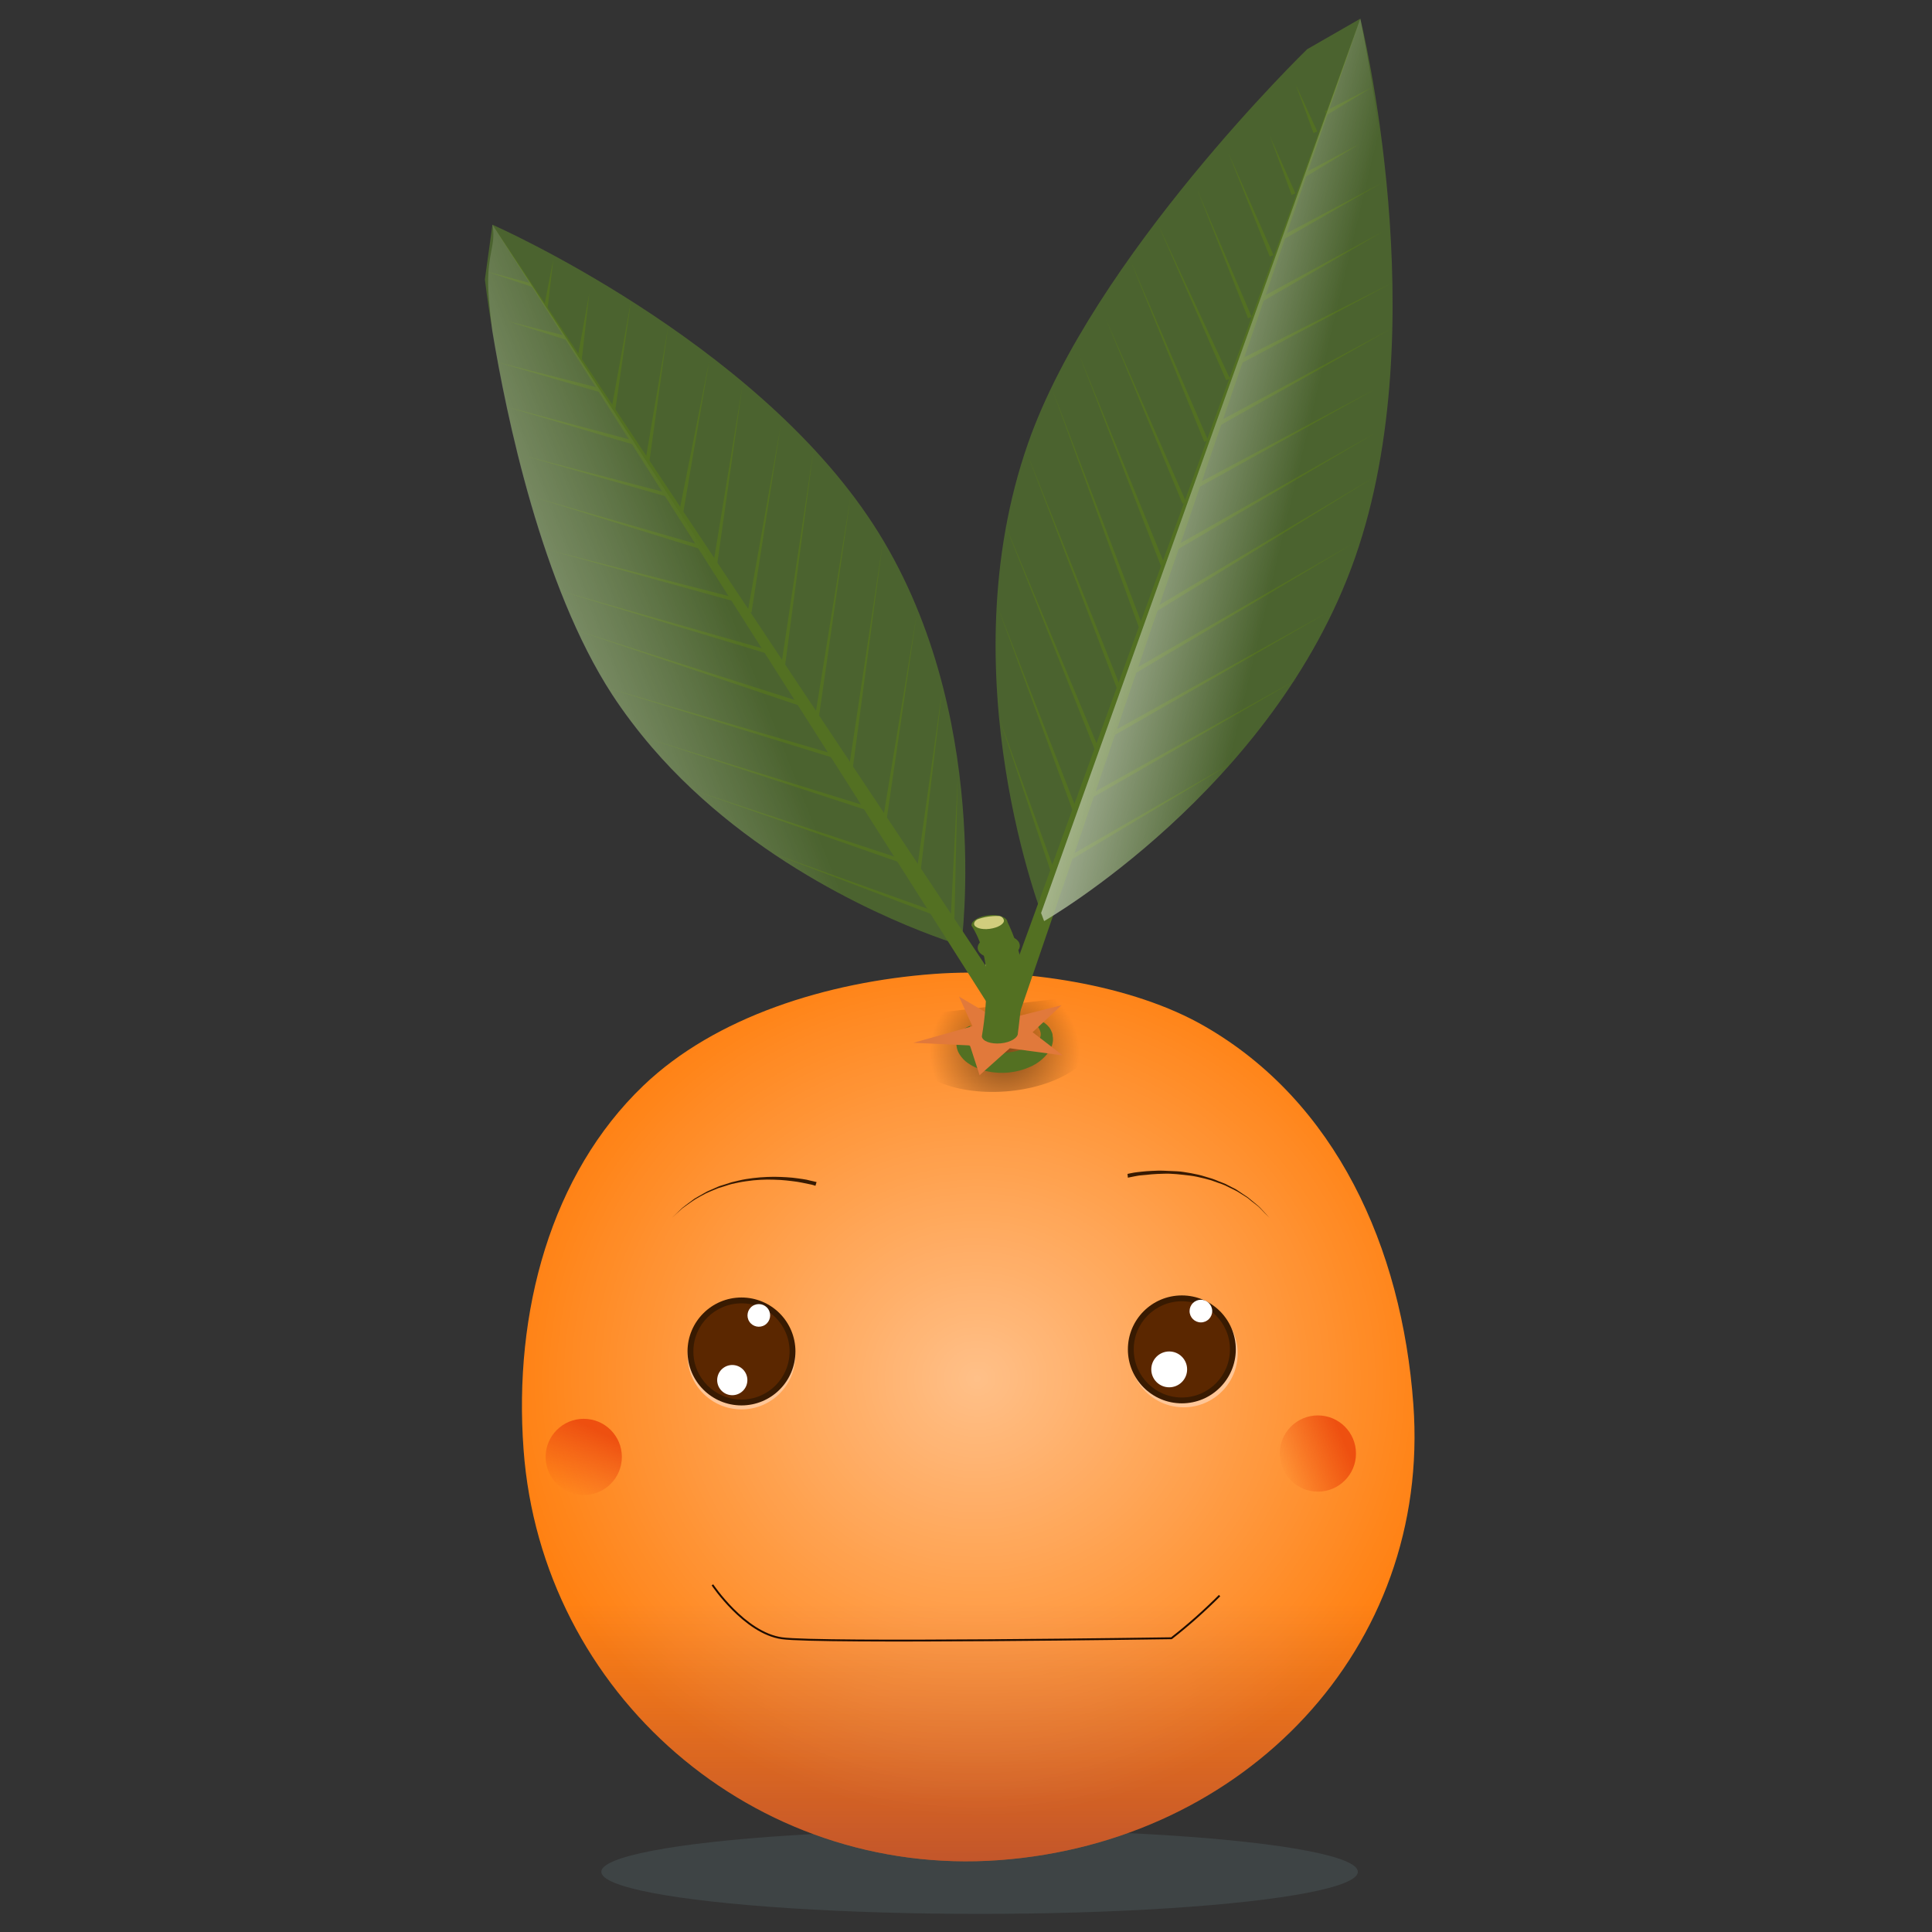 <?xml version="1.0" encoding="utf-8"?>
<!-- Generator: Adobe Illustrator 20.1.0, SVG Export Plug-In . SVG Version: 6.00 Build 0)  -->
<svg version="1.1" id="Calque_1" xmlns="http://www.w3.org/2000/svg" xmlns:xlink="http://www.w3.org/1999/xlink" x="0px" y="0px"
	 viewBox="0 0 1024 1024" style="enable-background:new 0 0 1024 1024;" xml:space="preserve">
<rect x="0" y="0" width="1024" height="1024" fill="#333333" stroke="none"/>
<style type="text/css">
	.st0{opacity:0.2;fill:#6C8B8E;enable-background:new    ;}
	.st1{fill:#FF8112;}
	.st2{opacity:0.5;fill:url(#SVGID_1_);enable-background:new    ;}
	.st3{opacity:0.5;fill:url(#SVGID_2_);enable-background:new    ;}
	.st4{fill:#4B632F;}
	.st5{fill:#537022;}
	.st6{opacity:0.5;fill:url(#SVGID_3_);enable-background:new    ;}
	.st7{fill:#CC6100;}
	.st8{fill:#B8BF7B;}
	.st9{fill:#E1793B;}
	.st10{fill:#FFC697;}
	.st11{fill:#381A01;}
	.st12{fill:#5B2700;}
	.st13{fill:#FFFFFF;}
	.st14{fill:url(#SVGID_4_);}
	.st15{fill:url(#SVGID_5_);}
	.st16{fill:#D1CD7D;}
	.st17{opacity:0.5;fill:url(#SVGID_6_);enable-background:new    ;}
	.st18{opacity:0.5;fill:url(#SVGID_7_);enable-background:new    ;}
	.st19{fill:none;stroke:#1E0C00;stroke-miterlimit:10;}
</style>
<title>clem feel good</title>
<g>
	<g id="Calque_1_1_">
		<g>
			<ellipse class="st0" cx="519.2" cy="992.1" rx="200.5" ry="22.3"/>
			<path class="st1" d="M749.1,744.3c9.5,129.7-89.8,232.1-219.5,241.6S287,898,277.5,768.3c-5.4-73,14.5-146,63.5-192.9
				c38.1-36.5,97.4-55,154.1-59.2c46.2-3.4,105.2,5.6,143.5,27.8C707.9,583.9,743,660.9,749.1,744.3z"/>
			
				<linearGradient id="SVGID_1_" gradientUnits="userSpaceOnUse" x1="513.171" y1="-30.7" x2="513.171" y2="173.12" gradientTransform="matrix(1 0 0 -1 0 1023.28)">
				<stop  offset="0" style="stop-color:#4B005C"/>
				<stop  offset="1" style="stop-color:#4B005C;stop-opacity:0"/>
			</linearGradient>
			<path class="st2" d="M749.1,744.3c9.5,129.7-89.8,232.1-219.5,241.6S287,898,277.5,768.3c-5.4-73,14.5-146,63.5-192.9
				c38.1-36.5,97.4-55,154.1-59.2c46.2-3.4,105.2,5.6,143.5,27.8C707.9,583.9,743,660.9,749.1,744.3z"/>
			
				<radialGradient id="SVGID_2_" cx="518.47" cy="306.377" r="249.23" gradientTransform="matrix(1 0 0 -0.93 -0.61 1015.6)" gradientUnits="userSpaceOnUse">
				<stop  offset="0" style="stop-color:#FFFFFF"/>
				<stop  offset="1" style="stop-color:#FFFFFF;stop-opacity:0"/>
			</radialGradient>
			<path class="st3" d="M749.1,744.3c9.5,129.7-89.8,232.1-219.5,241.6S287,898,277.5,768.3c-5.4-73,14.5-146,63.5-192.9
				c38.1-36.5,97.4-55,154.1-59.2c46.2-3.4,105.2,5.6,143.5,27.8C707.9,583.9,743,660.9,749.1,744.3z"/>
			<path class="st4" d="M718.2,295.6C675,418.7,553.4,488.1,553.4,488.1s-51.7-130.1-8.5-253.2C579.5,136,692.8,26.1,692.8,26.1
				L721,9.9C721,9.9,761.3,172.6,718.2,295.6z"/>
			<g>
				<polygon class="st5" points="567.5,453.3 652.9,404.4 568.5,455.2 				"/>
				<polygon class="st5" points="578.7,420.5 687.9,359.8 579.8,422.3 				"/>
				<polygon class="st5" points="590,387.6 703.8,324.5 591,389.5 				"/>
				<polygon class="st5" points="601.2,354.7 717.3,288 602.2,356.6 				"/>
				<polygon class="st5" points="612.4,321.9 728.2,253 613.5,323.7 				"/>
				<polygon class="st5" points="623.7,289 728.6,229.7 624.7,290.9 				"/>
				<polygon class="st5" points="634.9,256.2 728.6,206.4 635.9,258 				"/>
				<polygon class="st5" points="646.1,223.3 737.4,174.2 647.1,225.2 				"/>
				<polygon class="st5" points="657.3,190.5 738.1,149.8 658.4,192.3 				"/>
				<polygon class="st5" points="668.6,157.6 733.2,122.6 669.6,159.5 				"/>
				<polygon class="st5" points="679.8,124.8 732.1,97.1 680.8,126.6 				"/>
				<polygon class="st5" points="691,91.9 720.6,76.3 692,93.7 				"/>
				<polygon class="st5" points="702.2,59 726.8,46.5 703.3,60.9 				"/>
			</g>
			
				<radialGradient id="SVGID_3_" cx="525.29" cy="547.307" r="39.66" gradientTransform="matrix(1 0 0 -0.96 7.19 1083.019)" gradientUnits="userSpaceOnUse">
				<stop  offset="0" style="stop-color:#000000"/>
				<stop  offset="1" style="stop-color:#000000;stop-opacity:0"/>
			</radialGradient>
			<path class="st6" d="M561.5,529.3c11.1,4.1,18.5,10.8,19.1,19c1.1,14.7-20.3,28.2-47.8,30.2s-50.6-8.2-51.7-22.9
				c-0.5-6.7,3.7-13.1,10.9-18.3"/>
			<path class="st5" d="M546,539.7c1.8,0.1,3.6,0.5,5.3,1.2c1.9,0.8,3.5,2,4.8,3.6c0.7,0.9,1.2,2,1.6,3.1l0.2,0.9v0.1
				c0-0.1,0,0.2,0,0.2v0.1v0.2l0.1,0.3c0,0.3,0.1,0.7,0.1,1c0,0.4,0,0.6,0,1c-0.2,2.4-1.1,4.6-2.5,6.5c-2.5,3.3-5.8,5.9-9.5,7.5
				c-3.5,1.6-7.2,2.6-11,3c-0.9,0.1-2,0.2-2.8,0.2c-1,0-2,0-2.9,0c-1.9-0.1-3.8-0.3-5.7-0.7c-3.9-0.7-7.6-2.3-10.8-4.5
				c-1.8-1.3-3.3-2.9-4.4-4.7c-1.2-2-1.8-4.3-1.5-6.7c0.3-2.1,1.3-4.1,2.8-5.6c1.3-1.3,2.9-2.2,4.7-2.8c-1,1.4-1.7,2.8-2.3,4.4
				c-0.4,1.2-0.5,2.6-0.1,3.8c0.7,2.1,2.6,3.3,5,4.4c4.9,1.9,11,2.2,16.7,1.7c2.9-0.3,5.7-0.9,8.4-1.8c2.5-0.7,4.9-2,7-3.6
				c1.7-1.5,2.8-3,2.3-5.4c-0.4-1.4-1-2.6-2-3.7C548.4,541.9,547.3,540.7,546,539.7z"/>
			<path class="st7" d="M537.6,543l0.4,0.1c1.1,0.3,2.1,0.8,2.9,1.5c0.7,0.6,1.3,1.4,1.5,2.4c0.2,1.2,0,2.4-0.6,3.4
				c-0.7,1.1-1.5,1.9-2.6,2.6c-2.2,1.4-4.7,2.2-7.2,2.5c-0.7,0.1-1.3,0.1-1.9,0.1s-1.3,0-2-0.1c-1.3-0.1-2.5-0.4-3.7-0.8
				c-1.1-0.4-2.2-0.9-3.2-1.7c-0.9-0.7-1.6-1.6-2-2.7c-0.3-0.9-0.2-1.9,0.2-2.8c0.3-0.6,0.7-1.2,1.2-1.7c0.3-0.3,0.6-0.6,1-0.8
				l0.4-0.2c-0.4,0.4-0.8,0.8-1.1,1.3c-0.4,0.5-0.6,1.1-0.8,1.7c-0.2,0.7-0.1,1.5,0.2,2.1c0.7,1.4,2.5,2.5,4.6,3
				c1.1,0.3,2.2,0.5,3.3,0.5c0.6,0,1.1,0,1.7,0s1.2-0.1,1.8-0.1c2.3-0.2,4.5-0.9,6.5-1.9c0.9-0.5,1.6-1.1,2.3-1.9
				c0.5-0.7,0.8-1.5,0.7-2.3c-0.3-1.4-1.1-2.6-2.2-3.3C538.5,543.6,538,543.3,537.6,543z"/>
			<path class="st5" d="M536.2,496.5c2.5,1,4.2,2.5,4.3,4.5c0.3,3.4-4.5,6.6-10.7,7s-11.3-2-11.6-5.4c-0.1-1.6,0.8-3,2.4-4.3"/>
			<path class="st8" d="M539.3,508.1c2.5,1,4.2,2.5,4.3,4.5c0.3,3.4-4.5,6.6-10.7,7s-11.3-2-11.6-5.4c-0.1-1.6,0.8-3.1,2.4-4.3"/>
			<polygon class="st9" points="514.1,554.1 519.2,569.9 535.2,555.6 563.3,559.4 547.3,547.1 562.6,532.8 530,541 508.3,528.2 
				515.4,543.9 484.1,552.7 			"/>
			<path class="st5" d="M534,488.7c-0.2-2.5-4.7-4.2-10-3.6s-9.3,3-9.1,5.5c0,0,8,11.1,8,28.5c0,10.1-0.8,20.2-2.5,30.2
				c0.2,2.5,4.7,4.2,10,3.7s9.3-3,9.1-5.5c0,0,2.5-17.7,2.5-30.2C542,504.6,534,488.7,534,488.7z"/>
			<circle class="st10" cx="393" cy="718.4" r="28.6"/>
			<circle class="st10" cx="627.4" cy="717.3" r="28.6"/>
			<circle class="st11" cx="393" cy="716.3" r="28.6"/>
			<circle class="st12" cx="393" cy="716.3" r="25.5"/>
			
				<ellipse transform="matrix(0.836 -0.549 0.549 0.836 -316.621 335.618)" class="st13" cx="402.3" cy="696.7" rx="6" ry="6"/>
			
				<ellipse transform="matrix(0.837 -0.548 0.548 0.837 -337.217 331.899)" class="st13" cx="387.8" cy="731.3" rx="8" ry="8"/>
			<circle class="st11" cx="626.4" cy="715.2" r="28.6"/>
			<circle class="st12" cx="626.4" cy="715.2" r="25.5"/>
			<circle class="st13" cx="636.5" cy="694.9" r="6"/>
			<circle class="st13" cx="619.7" cy="725.8" r="9.5"/>
			
				<linearGradient id="SVGID_4_" gradientUnits="userSpaceOnUse" x1="-714.485" y1="231.612" x2="-729.605" y2="265.512" gradientTransform="matrix(-1 0 0 -1 -413.83 1023.28)">
				<stop  offset="0" style="stop-color:#ED4D0F;stop-opacity:0"/>
				<stop  offset="1" style="stop-color:#ED4D0F;stop-opacity:0.96"/>
			</linearGradient>
			<circle class="st14" cx="309.4" cy="772.2" r="20.2"/>
			
				<linearGradient id="SVGID_5_" gradientUnits="userSpaceOnUse" x1="-2046.577" y1="-709.559" x2="-2061.697" y2="-675.669" gradientTransform="matrix(6.123234e-17 1 1 -6.123234e-17 1388.55 2825.67)">
				<stop  offset="0" style="stop-color:#ED4D0F;stop-opacity:0"/>
				<stop  offset="1" style="stop-color:#ED4D0F;stop-opacity:0.96"/>
			</linearGradient>
			<circle class="st15" cx="698.5" cy="770.4" r="20.2"/>
			<polygon class="st5" points="721,9.9 540.2,537.7 530.1,534.2 			"/>
			<g>
				<path class="st4" d="M509.5,501.1c0,0-3.5-1-9.7-3.2c-26.3-9.3-100.6-39.5-154.2-101.8c-7.6-8.9-14.7-18.2-21.1-28
					c-37.4-57.5-56.1-147.8-63.5-192.7c-2.8-16.8-4-27.3-4-27.3l4-29c0,0,138,60.6,201.9,158.9S509.5,501.1,509.5,501.1z"/>
				<polygon class="st5" points="261.1,119.2 538.8,536.5 530,542.3 				"/>
			</g>
			<path class="st11" d="M597.6,622.2l0.9-0.2c0.6-0.1,1.5-0.3,2.6-0.5s2.5-0.3,4.1-0.5s3.4-0.3,5.3-0.4s4.1-0.2,6.3-0.1
				s4.6,0.2,7,0.3s4.9,0.6,7.4,1c2.5,0.5,5.1,1,7.5,1.8l3.7,1.1c1.2,0.4,2.4,0.9,3.6,1.4s2.4,0.9,3.5,1.4l3.3,1.7
				c1.1,0.6,2.2,1,3.1,1.7l2.8,1.9l2.7,1.8l2.3,1.9c1.5,1.3,2.9,2.3,4,3.4l2.8,3l2.4,2.6l-2.5-2.5l-2.8-2.9
				c-1.1-1.1-2.6-2.1-4.1-3.3l-2.3-1.9l-2.7-1.7l-2.9-1.8c-1-0.6-2.1-1-3.2-1.6l-3.3-1.6c-1.1-0.5-2.3-0.9-3.5-1.3s-2.4-0.9-3.6-1.3
				l-3.7-1c-2.5-0.6-5-1.2-7.5-1.5c-2.5-0.3-5-0.6-7.3-0.8s-4.7-0.3-6.9-0.2s-4.3,0.1-6.2,0.3s-3.7,0.4-5.2,0.5s-2.9,0.4-4,0.6
				s-1.9,0.4-2.5,0.5l-0.9,0.2L597.6,622.2z"/>
			<path class="st11" d="M432.2,628.5l-0.9-0.3c-0.6-0.2-1.4-0.4-2.5-0.6s-2.4-0.5-3.9-0.8s-3.3-0.6-5.2-0.8s-4-0.5-6.1-0.6
				s-4.5-0.2-6.9-0.2s-4.9,0.2-7.4,0.4c-2.5,0.3-5,0.6-7.5,1.1l-3.8,0.8c-1.2,0.3-2.4,0.7-3.6,1.1s-2.4,0.7-3.6,1.1l-3.4,1.4
				c-1.1,0.5-2.2,0.9-3.2,1.4l-3,1.6l-2.8,1.6l-2.5,1.7c-1.5,1.1-3,2.1-4.3,3.1l-3,2.7l-2.6,2.4l2.6-2.5l2.9-2.8
				c1.2-1,2.6-2,4.2-3.2l2.4-1.8l2.8-1.6l3-1.7c1-0.6,2.1-1,3.2-1.5l3.4-1.5c1.1-0.5,2.4-0.8,3.6-1.2s2.4-0.8,3.7-1.2l3.8-0.9
				c2.5-0.6,5.1-1,7.6-1.3c2.5-0.3,5-0.5,7.5-0.6s4.8-0.1,7,0s4.3,0.2,6.3,0.4s3.7,0.5,5.3,0.7s2.9,0.5,4,0.8s2,0.4,2.6,0.6l0.9,0.2
				L432.2,628.5z"/>
			<path class="st16" d="M529,485.5c1.5-0.1,2.8,0.9,3.1,2.3c0.2,1.9-3.1,3.9-7.5,4.5s-8.1-0.6-8.3-2.5c-0.1-0.9,0.5-1.8,1.7-2.5
				C521.5,486,525.2,485.4,529,485.5z"/>
			<g>
				<polygon class="st5" points="559.3,462.6 529.3,379.7 557.4,463.4 				"/>
				<polygon class="st5" points="570.9,429.8 528.8,321.6 568.9,430.6 				"/>
				<polygon class="st5" points="582.5,397.1 532.3,277 580.5,397.9 				"/>
				<polygon class="st5" points="594,364.4 544.3,240.1 592.1,365.2 				"/>
				<polygon class="st5" points="605.6,331.6 557.5,205.8 603.6,332.4 				"/>
				<polygon class="st5" points="617.2,298.9 571.7,187.3 615.2,299.7 				"/>
				<polygon class="st5" points="628.7,266.2 586.1,169 626.8,267 				"/>
				<polygon class="st5" points="640.3,233.4 599.2,138.2 638.3,234.2 				"/>
				<polygon class="st5" points="651.9,200.7 613.7,118.7 649.9,201.5 				"/>
				<polygon class="st5" points="663.4,167.9 634.5,100.4 661.5,168.7 				"/>
				<polygon class="st5" points="675,135.2 651.1,81.1 673,136 				"/>
				<polygon class="st5" points="686.6,102.5 673,71.9 684.6,103.3 				"/>
				<polygon class="st5" points="698.2,69.7 686.7,44.7 696.2,70.5 				"/>
			</g>
			<g>
				<g>
					<polygon class="st5" points="494.2,482.6 408.9,452.1 493.7,484.5 					"/>
					<polygon class="st5" points="476.6,454.9 368.6,419.2 476,456.8 					"/>
					<polygon class="st5" points="458.9,427.2 344.2,391.7 458.4,429.1 					"/>
					<polygon class="st5" points="441.3,399.5 321.9,364.6 440.8,401.4 					"/>
					<polygon class="st5" points="423.7,371.8 306.5,334.4 423.1,373.8 					"/>
					<polygon class="st5" points="406,344.2 297.3,313.3 405.5,346.1 					"/>
					<polygon class="st5" points="388.4,316.5 291.3,291.6 387.9,318.4 					"/>
					<polygon class="st5" points="370.8,288.8 284.5,264 370.2,290.7 					"/>
					<polygon class="st5" points="353.1,261.1 278.4,241.7 352.6,263 					"/>
					<polygon class="st5" points="335.5,233.4 268.4,215.6 335,235.4 					"/>
					<polygon class="st5" points="317.9,205.7 263.7,192 317.4,207.7 					"/>
					<polygon class="st5" points="300.3,178.1 269.6,170.4 299.7,180 					"/>
					<polygon class="st5" points="281,150 258.2,144 282.4,152.2 					"/>
				</g>
				<g>
					<polygon class="st5" points="503.8,489.2 507.6,412.9 505.8,489.5 					"/>
					<polygon class="st5" points="485.9,461.7 499.6,364.1 487.9,462.1 					"/>
					<polygon class="st5" points="468,434.2 485.8,325.9 469.9,434.6 					"/>
					<polygon class="st5" points="450,406.8 467.8,288.2 452,407.1 					"/>
					<polygon class="st5" points="432.1,379.3 450.8,263.3 434.1,379.6 					"/>
					<polygon class="st5" points="414.2,351.8 431.1,239.1 416.2,352.1 					"/>
					<polygon class="st5" points="396.3,324.3 413.8,225.5 398.3,324.6 					"/>
					<polygon class="st5" points="378.4,296.8 393.5,204.5 380.1,299.2 					"/>
					<polygon class="st5" points="360.4,269.3 376,190.7 362.1,271.8 					"/>
					<polygon class="st5" points="342.5,241.8 354.1,173.3 344.1,245.2 					"/>
					<polygon class="st5" points="324.4,215.1 334.5,159.2 326.1,217.4 					"/>
					<polygon class="st5" points="306.4,188.1 312.3,155.7 308.3,191 					"/>
					<polygon class="st5" points="288.5,161.9 293.3,137.3 290.2,163.7 					"/>
				</g>
			</g>
			<linearGradient id="SVGID_6_" gradientUnits="userSpaceOnUse" x1="232.004" y1="367.579" x2="381.004" y2="308.579">
				<stop  offset="0" style="stop-color:#FFFFFF"/>
				<stop  offset="1" style="stop-color:#FFFFFF;stop-opacity:0"/>
			</linearGradient>
			<path class="st17" d="M499.7,497.9c-26.3-9.3-100.6-39.5-154.2-101.8c-7.6-8.9-14.7-18.2-21.1-28
				c-37.4-57.5-56.1-147.8-63.5-192.7c-0.7-5.6-1.3-11-1.7-16.1c-2.2-24.3,4.1-28.3,1.8-40.2l240.4,369.5
				C501.6,491.5,504.3,499,499.7,497.9z"/>
			<linearGradient id="SVGID_7_" gradientUnits="userSpaceOnUse" x1="605.76" y1="241.552" x2="685.76" y2="260.552">
				<stop  offset="0" style="stop-color:#FFFFFF"/>
				<stop  offset="1" style="stop-color:#FFFFFF;stop-opacity:0"/>
			</linearGradient>
			<path class="st18" d="M551.8,483.9c1,2.8,1.6,4.3,1.6,4.3S675,418.7,718.2,295.6C753.8,194.2,729.6,51.9,721,9.9L551.8,483.9z"/>
		</g>
		<path class="st19" d="M377.6,840c0,0,17,25.5,36.8,28.3s206.5,0,206.5,0c9-7,17.5-14.6,25.5-22.6"/>
	</g>
</g>
</svg>
